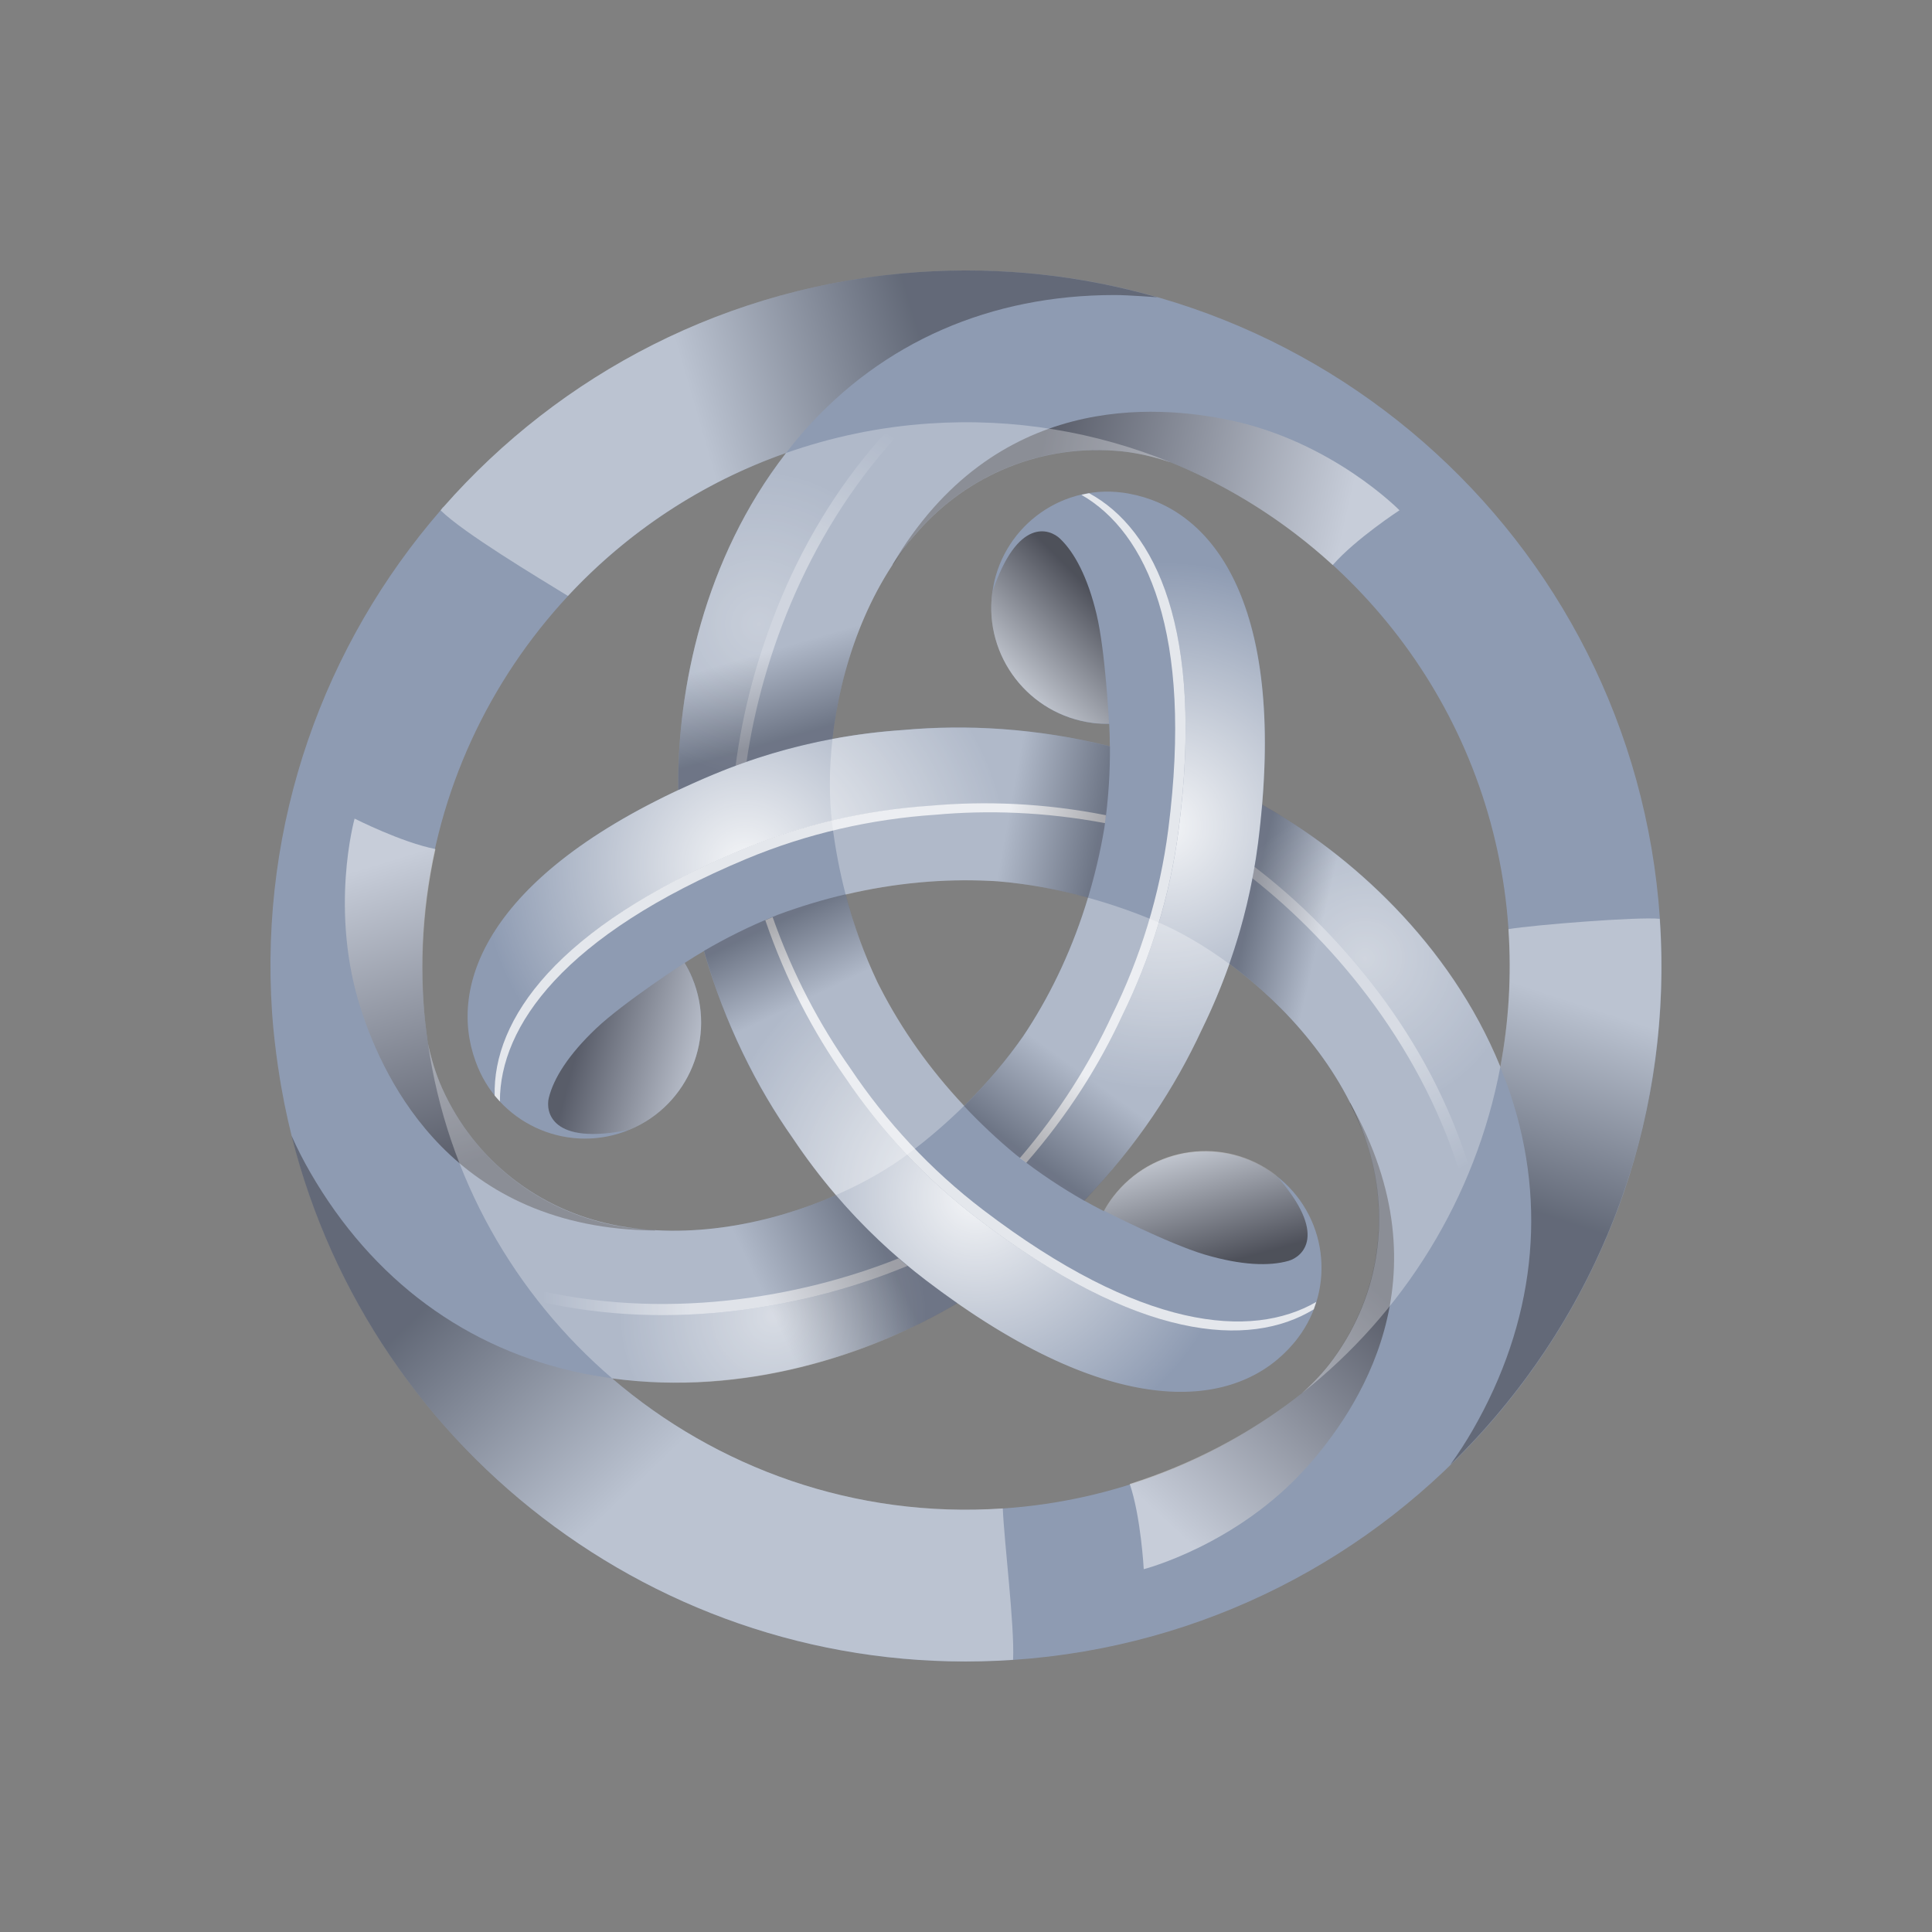 <svg xmlns="http://www.w3.org/2000/svg" fill="none" viewBox="0 0 24 24">
    <rect x="0" y="0" width="24" height="24" fill="#808080" stroke="none"/>
    <path fill="#8E9BB2" d="M20.62 11.414C20.296 6.653 16.174 3.056 11.414 3.38C9.042 3.541 6.96 4.646 5.507 6.301L5.507 6.301L5.503 6.298C5.493 6.312 5.484 6.325 5.474 6.339C4.031 8.003 3.219 10.215 3.38 12.586C3.396 12.812 3.422 13.034 3.454 13.255C3.454 13.255 3.454 13.255 3.454 13.255C3.456 13.265 3.457 13.275 3.459 13.285C3.48 13.43 3.506 13.574 3.534 13.717C3.534 13.717 3.534 13.717 3.534 13.717C3.535 13.72 3.535 13.723 3.536 13.725C3.562 13.855 3.591 13.983 3.623 14.11L3.623 14.11C3.623 14.11 3.623 14.11 3.623 14.11C4.621 18.09 8.349 20.908 12.586 20.62C17.347 20.296 20.944 16.174 20.62 11.414H20.62ZM18.739 11.541C18.779 12.128 18.742 12.701 18.638 13.254C18.636 13.25 18.635 13.247 18.634 13.244V13.244C18.008 11.713 16.769 10.607 15.679 9.997C15.9 7.403 15.02 6.31 14.023 6.132C13.996 6.127 13.969 6.122 13.941 6.119C13.151 6.017 12.428 6.576 12.326 7.367C12.225 8.157 12.784 8.88 13.575 8.982C13.643 8.99 13.712 8.993 13.779 8.992C13.784 9.079 13.786 9.172 13.787 9.27C12.866 9.041 12.005 8.997 11.22 9.067C10.927 9.087 10.633 9.124 10.341 9.178C10.439 8.302 10.767 7.319 11.405 6.599C12.021 5.903 12.938 5.505 13.938 5.607C14.127 5.626 14.33 5.673 14.512 5.734C14.52 5.737 14.529 5.739 14.537 5.742C14.537 5.742 14.538 5.742 14.538 5.741C16.854 6.685 18.558 8.883 18.739 11.541ZM12.717 12.861C12.716 12.862 12.716 12.863 12.715 12.864C12.509 13.161 12.264 13.454 11.976 13.738C11.544 13.279 11.198 12.785 10.935 12.273C10.921 12.246 10.907 12.22 10.894 12.192C10.893 12.191 10.893 12.19 10.893 12.189C10.738 11.861 10.607 11.502 10.505 11.111C11.119 10.967 11.721 10.914 12.296 10.942C12.326 10.944 12.356 10.944 12.387 10.947C12.388 10.947 12.389 10.947 12.39 10.947C12.751 10.977 13.127 11.043 13.515 11.15C13.334 11.753 13.079 12.301 12.767 12.785C12.75 12.81 12.735 12.836 12.717 12.861ZM9.765 5.627C9.763 5.629 9.761 5.631 9.76 5.633L9.76 5.633C8.747 6.94 8.41 8.565 8.425 9.814C6.068 10.92 5.562 12.229 5.906 13.18C5.915 13.206 5.925 13.232 5.936 13.258C6.243 13.993 7.089 14.34 7.824 14.032C8.559 13.725 8.906 12.879 8.598 12.144C8.572 12.08 8.54 12.02 8.505 11.962C8.579 11.914 8.659 11.864 8.744 11.814C9.007 12.726 9.396 13.498 9.85 14.142C10.013 14.386 10.192 14.621 10.384 14.847C9.577 15.2 8.56 15.407 7.618 15.215C6.707 15.029 5.904 14.434 5.492 13.517C5.414 13.344 5.354 13.145 5.315 12.957C5.292 12.792 5.272 12.627 5.261 12.458C5.05 9.363 6.971 6.608 9.765 5.627ZM12.458 18.739C10.62 18.864 8.903 18.237 7.604 17.123C9.242 17.346 10.819 16.826 11.892 16.188C14.029 17.677 15.416 17.462 16.069 16.688C16.087 16.667 16.104 16.646 16.121 16.623C16.604 15.989 16.482 15.084 15.848 14.601C15.214 14.118 14.308 14.24 13.825 14.874C13.783 14.93 13.747 14.987 13.714 15.046C13.636 15.006 13.553 14.962 13.468 14.914C14.127 14.23 14.597 13.506 14.928 12.79C15.058 12.526 15.173 12.254 15.272 11.973C15.982 12.496 16.67 13.273 16.975 14.186C17.269 15.068 17.156 16.061 16.568 16.875C16.456 17.03 16.315 17.182 16.171 17.309C16.169 17.311 16.166 17.313 16.164 17.315C15.135 18.124 13.861 18.644 12.458 18.739Z"/>
    <path fill="url(#Chain6038361_svg__paint0_radial_4741_36225)" d="M14.022 6.135C13.995 6.13 13.967 6.126 13.94 6.122C13.8 6.104 13.662 6.108 13.53 6.129C14.356 6.579 14.959 7.831 14.642 10.303C14.537 11.121 14.294 11.9 13.942 12.615C13.658 13.229 13.27 13.85 12.749 14.446C12.999 14.633 13.243 14.79 13.467 14.917C14.126 14.233 14.595 13.509 14.927 12.794C15.278 12.079 15.521 11.3 15.626 10.482C16.004 7.539 15.078 6.324 14.022 6.135Z" opacity="0.9" style="mix-blend-mode:overlay"/>
    <g opacity="0.8" style="mix-blend-mode:overlay">
        <path fill="#FAFAFA" d="M14.642 10.301C14.959 7.83 14.356 6.577 13.53 6.127C13.497 6.133 13.466 6.139 13.434 6.147C14.243 6.612 14.825 7.863 14.513 10.301C14.408 11.12 14.165 11.899 13.813 12.613C13.538 13.207 13.165 13.807 12.67 14.385C12.697 14.405 12.723 14.425 12.749 14.444C13.27 13.848 13.657 13.228 13.942 12.613C14.293 11.899 14.537 11.12 14.642 10.301Z"/>
    </g>
    <path fill="url(#Chain6038361_svg__paint1_radial_4741_36225)" d="M11.501 15.908C11.423 15.849 11.348 15.787 11.273 15.725C10.054 16.234 8.363 16.553 6.684 16.164C6.959 16.514 7.266 16.838 7.603 17.127C9.241 17.35 10.817 16.83 11.89 16.192C11.763 16.104 11.633 16.01 11.501 15.908Z" opacity="0.5" style="mix-blend-mode:overlay"/>
    <path fill="url(#Chain6038361_svg__paint2_linear_4741_36225)" d="M11.273 15.725C11.236 15.694 11.198 15.664 11.162 15.632C9.933 16.123 8.234 16.417 6.559 15.999C6.6 16.055 6.641 16.11 6.684 16.164C8.363 16.553 10.053 16.234 11.273 15.725Z" opacity="0.6" style="mix-blend-mode:overlay"/>
    <path fill="url(#Chain6038361_svg__paint3_radial_4741_36225)" d="M5.905 13.182C5.914 13.208 5.924 13.234 5.934 13.26C5.989 13.39 6.061 13.507 6.145 13.611C6.121 12.671 6.905 11.523 9.204 10.561C9.965 10.243 10.761 10.064 11.556 10.011C12.231 9.951 12.962 9.976 13.738 10.129C13.776 9.819 13.79 9.529 13.788 9.272C12.866 9.043 12.004 8.999 11.219 9.069C10.424 9.122 9.628 9.301 8.867 9.619C6.13 10.764 5.54 12.174 5.905 13.182L5.905 13.182Z" opacity="0.9" style="mix-blend-mode:overlay"/>
    <g opacity="0.8" style="mix-blend-mode:overlay">
        <path fill="#FAFAFA" d="M9.204 10.559C6.905 11.521 6.121 12.669 6.145 13.61C6.166 13.635 6.188 13.659 6.21 13.683C6.208 12.749 7.001 11.619 9.268 10.671C10.03 10.353 10.826 10.174 11.62 10.121C12.273 10.062 12.978 10.085 13.726 10.225C13.731 10.192 13.734 10.16 13.738 10.127C12.962 9.974 12.231 9.949 11.556 10.009C10.761 10.062 9.965 10.241 9.204 10.559Z"/>
    </g>
    <path fill="url(#Chain6038361_svg__paint4_radial_4741_36225)" d="M15.629 10.48C15.616 10.577 15.6 10.672 15.584 10.768C16.634 11.57 17.756 12.875 18.258 14.524C18.424 14.11 18.551 13.683 18.633 13.246C18.007 11.716 16.769 10.611 15.68 10C15.666 10.155 15.65 10.314 15.629 10.48Z" opacity="0.4" style="mix-blend-mode:overlay"/>
    <path fill="url(#Chain6038361_svg__paint5_linear_4741_36225)" d="M15.584 10.768C15.576 10.816 15.568 10.864 15.559 10.911C16.599 11.73 17.702 13.054 18.178 14.714C18.206 14.651 18.233 14.587 18.258 14.524C17.756 12.875 16.634 11.57 15.584 10.768Z" opacity="0.5" style="mix-blend-mode:overlay"/>
    <path fill="url(#Chain6038361_svg__paint6_radial_4741_36225)" d="M16.068 16.688C16.086 16.667 16.104 16.646 16.121 16.623C16.206 16.511 16.272 16.39 16.32 16.265C15.517 16.756 14.131 16.651 12.149 15.141C11.493 14.641 10.94 14.041 10.497 13.379C10.107 12.825 9.763 12.18 9.507 11.43C9.22 11.553 8.962 11.686 8.74 11.816C9.003 12.729 9.395 13.497 9.849 14.142C10.293 14.804 10.845 15.404 11.502 15.904C13.861 17.702 15.377 17.508 16.068 16.688Z" opacity="0.9" style="mix-blend-mode:overlay"/>
    <g opacity="0.8" style="mix-blend-mode:overlay">
        <path fill="#FAFAFA" d="M12.149 15.142C14.131 16.652 15.517 16.756 16.32 16.265C16.331 16.235 16.341 16.204 16.351 16.173C15.543 16.641 14.168 16.52 12.213 15.03C11.557 14.53 11.004 13.93 10.561 13.268C10.184 12.733 9.851 12.11 9.598 11.393C9.567 11.405 9.537 11.418 9.507 11.431C9.763 12.18 10.107 12.826 10.496 13.38C10.94 14.041 11.493 14.642 12.149 15.142V15.142Z"/>
    </g>
    <path fill="url(#Chain6038361_svg__paint7_radial_4741_36225)" d="M8.865 9.617C8.956 9.579 9.047 9.545 9.138 9.511C9.307 8.201 9.876 6.577 11.053 5.318C10.612 5.38 10.178 5.484 9.759 5.632C8.747 6.939 8.409 8.564 8.425 9.812C8.565 9.746 8.711 9.681 8.865 9.617Z" opacity="0.3" style="mix-blend-mode:overlay"/>
    <path fill="url(#Chain6038361_svg__paint8_linear_4741_36225)" d="M9.138 9.512C9.183 9.495 9.228 9.478 9.274 9.462C9.463 8.152 10.058 6.534 11.258 5.292C11.189 5.3 11.121 5.308 11.053 5.318C9.876 6.577 9.307 8.201 9.138 9.512V9.512Z" opacity="0.4" style="mix-blend-mode:overlay"/>
    <path fill="url(#Chain6038361_svg__paint9_linear_4741_36225)" d="M11.413 3.38C9.041 3.541 6.959 4.646 5.506 6.301C5.495 6.314 5.484 6.326 5.473 6.339L5.473 6.339C5.756 6.619 6.681 7.173 7.055 7.403C7.791 6.612 8.716 5.995 9.764 5.627C9.837 5.533 9.913 5.44 9.993 5.349C10.969 4.248 12.302 3.665 13.848 3.665C14.02 3.665 14.37 3.693 14.378 3.693C13.441 3.424 12.442 3.31 11.413 3.38Z" opacity="0.4" style="mix-blend-mode:multiply"/>
    <path fill="url(#Chain6038361_svg__paint10_linear_4741_36225)" d="M12.457 18.738C10.619 18.863 8.901 18.236 7.603 17.122H7.603L7.603 17.122C7.482 17.105 7.361 17.086 7.24 17.061C5.798 16.766 4.627 15.903 3.854 14.564C3.768 14.415 3.691 14.264 3.622 14.109C4.62 18.089 8.348 20.907 12.585 20.619C12.604 20.182 12.475 19.17 12.457 18.738Z" opacity="0.4" style="mix-blend-mode:multiply"/>
    <path fill="url(#Chain6038361_svg__paint11_linear_4741_36225)" d="M20.618 11.414C20.353 11.386 19.056 11.489 18.738 11.542C18.778 12.128 18.741 12.702 18.636 13.254C18.681 13.364 18.724 13.475 18.762 13.589C19.227 14.985 19.065 16.43 18.292 17.769C18.208 17.915 18.117 18.055 18.02 18.19C18.018 18.193 18.016 18.196 18.014 18.198C18.014 18.198 18.018 18.194 18.02 18.192C19.775 16.485 20.797 14.048 20.618 11.414Z" opacity="0.4" style="mix-blend-mode:multiply"/>
    <path fill="url(#Chain6038361_svg__paint12_linear_4741_36225)" d="M13.937 5.607C14.127 5.626 14.329 5.673 14.511 5.734C14.519 5.736 14.528 5.739 14.536 5.742C14.537 5.742 14.537 5.741 14.537 5.741C15.282 6.045 15.964 6.479 16.552 7.016C16.553 7.017 16.554 7.018 16.556 7.019C16.839 6.695 17.385 6.339 17.385 6.339C17.385 6.339 16.549 5.484 15.271 5.218C14.376 5.033 12.357 4.852 11.084 7.019C11.084 7.019 11.089 7.014 11.097 7.007C11.191 6.865 11.291 6.727 11.404 6.599C12.021 5.903 12.937 5.504 13.937 5.607Z" opacity="0.5" style="mix-blend-mode:multiply"/>
    <path fill="url(#Chain6038361_svg__paint13_linear_4741_36225)" d="M16.566 16.873C16.455 17.027 16.313 17.179 16.169 17.306C16.163 17.312 16.156 17.319 16.15 17.324C16.15 17.325 16.15 17.325 16.15 17.325C15.514 17.819 14.798 18.192 14.038 18.433C14.037 18.433 14.036 18.434 14.034 18.434C14.173 18.842 14.208 19.493 14.208 19.493C14.208 19.493 15.367 19.196 16.236 18.222C16.844 17.54 18.009 15.882 16.77 13.696C16.77 13.696 16.771 13.703 16.774 13.713C16.85 13.865 16.919 14.021 16.974 14.183C17.268 15.065 17.155 16.058 16.566 16.873Z" opacity="0.5" style="mix-blend-mode:multiply"/>
    <path fill="url(#Chain6038361_svg__paint14_linear_4741_36225)" d="M5.495 13.521C5.417 13.347 5.356 13.149 5.318 12.961C5.316 12.952 5.313 12.943 5.312 12.935C5.312 12.935 5.311 12.935 5.311 12.934C5.201 12.137 5.237 11.33 5.408 10.552C5.408 10.55 5.408 10.549 5.408 10.547C4.986 10.464 4.405 10.169 4.405 10.169C4.405 10.169 4.082 11.321 4.491 12.56C4.778 13.428 5.631 15.267 8.144 15.286C8.144 15.286 8.137 15.284 8.128 15.281C7.957 15.271 7.788 15.253 7.62 15.219C6.709 15.033 5.906 14.438 5.495 13.521Z" opacity="0.5" style="mix-blend-mode:multiply"/>
    <path fill="url(#Chain6038361_svg__paint15_linear_4741_36225)" d="M13.572 8.979C13.641 8.988 13.71 8.99 13.777 8.989C13.777 8.989 13.732 8.091 13.622 7.631C13.512 7.17 13.349 6.865 13.17 6.693C13.043 6.569 12.639 6.415 12.325 7.364C12.223 8.155 12.782 8.878 13.572 8.979Z" opacity="0.6" style="mix-blend-mode:multiply"/>
    <path fill="url(#Chain6038361_svg__paint16_linear_4741_36225)" d="M8.597 12.145C8.57 12.081 8.538 12.02 8.504 11.962C8.504 11.962 7.749 12.45 7.405 12.776C7.061 13.102 6.878 13.395 6.818 13.636C6.775 13.809 6.844 14.236 7.823 14.033C8.558 13.726 8.905 12.88 8.597 12.145Z" opacity="0.5" style="mix-blend-mode:multiply"/>
    <path fill="url(#Chain6038361_svg__paint17_linear_4741_36225)" d="M13.825 14.868C13.782 14.923 13.746 14.981 13.713 15.04C13.713 15.04 14.513 15.45 14.967 15.585C15.421 15.719 15.767 15.731 16.006 15.663C16.177 15.614 16.512 15.341 15.847 14.594C15.213 14.111 14.308 14.234 13.825 14.868Z" opacity="0.6" style="mix-blend-mode:multiply"/>
    <path fill="url(#Chain6038361_svg__paint18_linear_4741_36225)" d="M13.516 11.152C13.334 11.755 13.079 12.303 12.767 12.787C12.75 12.812 12.735 12.838 12.717 12.863C12.717 12.864 12.716 12.865 12.716 12.866C12.509 13.163 12.264 13.456 11.976 13.74C12.174 13.95 12.388 14.154 12.623 14.347C12.918 14.58 13.207 14.767 13.469 14.916C14.127 14.232 14.597 13.508 14.929 12.792C15.058 12.528 15.173 12.255 15.272 11.975C14.968 11.751 14.66 11.573 14.376 11.452C14.083 11.327 13.796 11.229 13.516 11.152Z" opacity="0.3" style="mix-blend-mode:multiply"/>
    <path fill="url(#Chain6038361_svg__paint19_linear_4741_36225)" d="M7.605 17.123C9.243 17.346 10.819 16.826 11.893 16.189C11.765 16.1 11.636 16.006 11.503 15.905C11.088 15.589 10.715 15.233 10.385 14.847C9.577 15.2 8.561 15.408 7.619 15.215C6.708 15.029 5.904 14.435 5.493 13.518C5.415 13.344 5.354 13.146 5.316 12.957C5.554 14.627 6.397 16.087 7.605 17.123Z" opacity="0.3" style="mix-blend-mode:multiply"/>
    <path fill="url(#Chain6038361_svg__paint20_linear_4741_36225)" d="M11.977 13.736C11.546 13.277 11.199 12.783 10.936 12.271C10.923 12.244 10.908 12.218 10.895 12.19C10.895 12.189 10.894 12.188 10.894 12.187C10.739 11.86 10.608 11.501 10.506 11.109C10.226 11.175 9.943 11.259 9.659 11.365C9.31 11.504 9.004 11.66 8.745 11.812C9.008 12.724 9.397 13.496 9.851 14.14C10.014 14.384 10.193 14.62 10.386 14.845C10.732 14.694 11.041 14.516 11.287 14.33C11.542 14.139 11.77 13.94 11.977 13.736Z" opacity="0.3" style="mix-blend-mode:multiply"/>
    <path fill="url(#Chain6038361_svg__paint21_linear_4741_36225)" d="M9.76 5.633C8.748 6.941 8.41 8.565 8.426 9.814C8.567 9.748 8.714 9.682 8.868 9.618C9.349 9.417 9.843 9.272 10.341 9.179C10.439 8.303 10.768 7.319 11.406 6.599C12.022 5.904 12.939 5.505 13.939 5.607C14.128 5.627 14.33 5.673 14.512 5.734C14.521 5.737 14.53 5.739 14.538 5.742C14.538 5.742 14.538 5.742 14.539 5.742C13.617 5.367 12.6 5.189 11.542 5.261C10.921 5.303 10.326 5.43 9.765 5.627C9.764 5.629 9.762 5.631 9.76 5.633L9.76 5.633Z" opacity="0.3" style="mix-blend-mode:multiply"/>
    <path fill="url(#Chain6038361_svg__paint22_linear_4741_36225)" d="M18.635 13.243C18.008 11.712 16.769 10.606 15.68 9.996C15.666 10.151 15.65 10.311 15.629 10.477C15.562 10.993 15.441 11.493 15.272 11.972C15.982 12.495 16.671 13.272 16.975 14.184C17.27 15.066 17.157 16.059 16.568 16.874C16.457 17.029 16.315 17.181 16.171 17.308C16.169 17.31 16.167 17.311 16.165 17.313C17.433 16.316 18.331 14.88 18.638 13.252C18.637 13.249 18.636 13.246 18.635 13.243V13.243Z" opacity="0.3" style="mix-blend-mode:multiply"/>
    <path fill="url(#Chain6038361_svg__paint23_linear_4741_36225)" d="M10.336 10.219C10.374 10.535 10.432 10.832 10.505 11.113C11.119 10.968 11.722 10.915 12.296 10.943C12.327 10.945 12.357 10.945 12.387 10.948C12.389 10.948 12.39 10.948 12.391 10.948C12.751 10.978 13.127 11.044 13.516 11.151C13.599 10.875 13.668 10.588 13.718 10.289C13.773 9.916 13.79 9.572 13.788 9.271C12.867 9.043 12.006 8.998 11.221 9.069C10.927 9.088 10.633 9.125 10.341 9.18C10.299 9.556 10.299 9.912 10.336 10.219H10.336Z" opacity="0.3" style="mix-blend-mode:multiply"/>
    <defs>
        <radialGradient id="Chain6038361_svg__paint0_radial_4741_36225" cx="0" cy="0" r="1" gradientTransform="translate(14.461 10.254) scale(3.285)" gradientUnits="userSpaceOnUse">
            <stop stop-color="white"/>
            <stop offset="1" stop-color="white" stop-opacity="0"/>
        </radialGradient>
        <radialGradient id="Chain6038361_svg__paint1_radial_4741_36225" cx="0" cy="0" r="1" gradientTransform="translate(9.605 16.349) scale(1.911)" gradientUnits="userSpaceOnUse">
            <stop stop-color="white"/>
            <stop offset="1" stop-color="white" stop-opacity="0"/>
        </radialGradient>
        <linearGradient id="Chain6038361_svg__paint2_linear_4741_36225" x1="6.737" x2="8.579" y1="16.026" y2="16" gradientUnits="userSpaceOnUse">
            <stop stop-color="white" stop-opacity="0"/>
            <stop offset="1" stop-color="white"/>
        </linearGradient>
        <radialGradient id="Chain6038361_svg__paint3_radial_4741_36225" cx="0" cy="0" r="1" gradientTransform="translate(9.252 10.742) rotate(-120) scale(3.285)" gradientUnits="userSpaceOnUse">
            <stop stop-color="white"/>
            <stop offset="1" stop-color="white" stop-opacity="0"/>
        </radialGradient>
        <radialGradient id="Chain6038361_svg__paint4_radial_4741_36225" cx="0" cy="0" r="1" gradientTransform="translate(16.958 11.901) rotate(-120) scale(1.911)" gradientUnits="userSpaceOnUse">
            <stop stop-color="white"/>
            <stop offset="1" stop-color="white" stop-opacity="0"/>
        </radialGradient>
        <linearGradient id="Chain6038361_svg__paint5_linear_4741_36225" x1="18.113" x2="17.169" y1="14.546" y2="12.963" gradientUnits="userSpaceOnUse">
            <stop stop-color="white" stop-opacity="0"/>
            <stop offset="1" stop-color="white"/>
        </linearGradient>
        <radialGradient id="Chain6038361_svg__paint6_radial_4741_36225" cx="0" cy="0" r="1" gradientTransform="translate(12.126 14.857) rotate(120) scale(3.285)" gradientUnits="userSpaceOnUse">
            <stop stop-color="white"/>
            <stop offset="1" stop-color="white" stop-opacity="0"/>
        </radialGradient>
        <radialGradient id="Chain6038361_svg__paint7_radial_4741_36225" cx="0" cy="0" r="1" gradientTransform="translate(9.431 7.755) rotate(120) scale(1.911)" gradientUnits="userSpaceOnUse">
            <stop stop-color="white"/>
            <stop offset="1" stop-color="white" stop-opacity="0"/>
        </radialGradient>
        <linearGradient id="Chain6038361_svg__paint8_linear_4741_36225" x1="11.145" x2="10.246" y1="5.433" y2="7.041" gradientUnits="userSpaceOnUse">
            <stop stop-color="white" stop-opacity="0"/>
            <stop offset="1" stop-color="white"/>
        </linearGradient>
        <linearGradient id="Chain6038361_svg__paint9_linear_4741_36225" x1="11.546" x2="8.732" y1="4.614" y2="5.433" gradientUnits="userSpaceOnUse">
            <stop stop-color="#231F20"/>
            <stop offset="1" stop-color="white"/>
        </linearGradient>
        <linearGradient id="Chain6038361_svg__paint10_linear_4741_36225" x1="6.227" x2="8.581" y1="15.349" y2="17.805" gradientUnits="userSpaceOnUse">
            <stop stop-color="#231F20"/>
            <stop offset="1" stop-color="white"/>
        </linearGradient>
        <linearGradient id="Chain6038361_svg__paint11_linear_4741_36225" x1="18.861" x2="19.68" y1="14.979" y2="12.489" gradientUnits="userSpaceOnUse">
            <stop stop-color="#231F20"/>
            <stop offset="1" stop-color="white"/>
        </linearGradient>
        <linearGradient id="Chain6038361_svg__paint12_linear_4741_36225" x1="12.829" x2="16.603" y1="6.038" y2="6.903" gradientUnits="userSpaceOnUse">
            <stop stop-color="#231F20"/>
            <stop offset="1" stop-color="white"/>
        </linearGradient>
        <linearGradient id="Chain6038361_svg__paint13_linear_4741_36225" x1="16.747" x2="14.111" y1="15.697" y2="18.533" gradientUnits="userSpaceOnUse">
            <stop stop-color="#231F20"/>
            <stop offset="1" stop-color="white"/>
        </linearGradient>
        <linearGradient id="Chain6038361_svg__paint14_linear_4741_36225" x1="6.423" x2="5.284" y1="14.265" y2="10.565" gradientUnits="userSpaceOnUse">
            <stop stop-color="#231F20"/>
            <stop offset="1" stop-color="white"/>
        </linearGradient>
        <linearGradient id="Chain6038361_svg__paint15_linear_4741_36225" x1="13.653" x2="12.459" y1="7.428" y2="8.622" gradientUnits="userSpaceOnUse">
            <stop stop-color="#231F20"/>
            <stop offset="1" stop-color="white"/>
        </linearGradient>
        <linearGradient id="Chain6038361_svg__paint16_linear_4741_36225" x1="7.214" x2="8.845" y1="12.851" y2="13.288" gradientUnits="userSpaceOnUse">
            <stop stop-color="#231F20"/>
            <stop offset="1" stop-color="white"/>
        </linearGradient>
        <linearGradient id="Chain6038361_svg__paint17_linear_4741_36225" x1="15.127" x2="14.69" y1="15.713" y2="14.082" gradientUnits="userSpaceOnUse">
            <stop stop-color="#231F20"/>
            <stop offset="1" stop-color="white"/>
        </linearGradient>
        <linearGradient id="Chain6038361_svg__paint18_linear_4741_36225" x1="12.647" x2="13.363" y1="14.268" y2="13.279" gradientUnits="userSpaceOnUse">
            <stop stop-color="#231F20"/>
            <stop offset="1" stop-color="white"/>
        </linearGradient>
        <linearGradient id="Chain6038361_svg__paint19_linear_4741_36225" x1="10.18" x2="8.747" y1="13.838" y2="14.521" gradientUnits="userSpaceOnUse">
            <stop stop-color="#231F20"/>
            <stop offset="1" stop-color="white"/>
        </linearGradient>
        <linearGradient id="Chain6038361_svg__paint20_linear_4741_36225" x1="9.66" x2="10.104" y1="11.451" y2="12.372" gradientUnits="userSpaceOnUse">
            <stop stop-color="#231F20"/>
            <stop offset="1" stop-color="white"/>
        </linearGradient>
        <linearGradient id="Chain6038361_svg__paint21_linear_4741_36225" x1="11.723" x2="11.416" y1="8.608" y2="7.551" gradientUnits="userSpaceOnUse">
            <stop stop-color="#231F20"/>
            <stop offset="1" stop-color="white"/>
        </linearGradient>
        <linearGradient id="Chain6038361_svg__paint22_linear_4741_36225" x1="15.032" x2="15.919" y1="13.449" y2="13.654" gradientUnits="userSpaceOnUse">
            <stop stop-color="#231F20"/>
            <stop offset="1" stop-color="white"/>
        </linearGradient>
        <linearGradient id="Chain6038361_svg__paint23_linear_4741_36225" x1="13.64" x2="12.514" y1="10.455" y2="10.25" gradientUnits="userSpaceOnUse">
            <stop stop-color="#231F20"/>
            <stop offset="1" stop-color="white"/>
        </linearGradient>
    </defs>
</svg>
